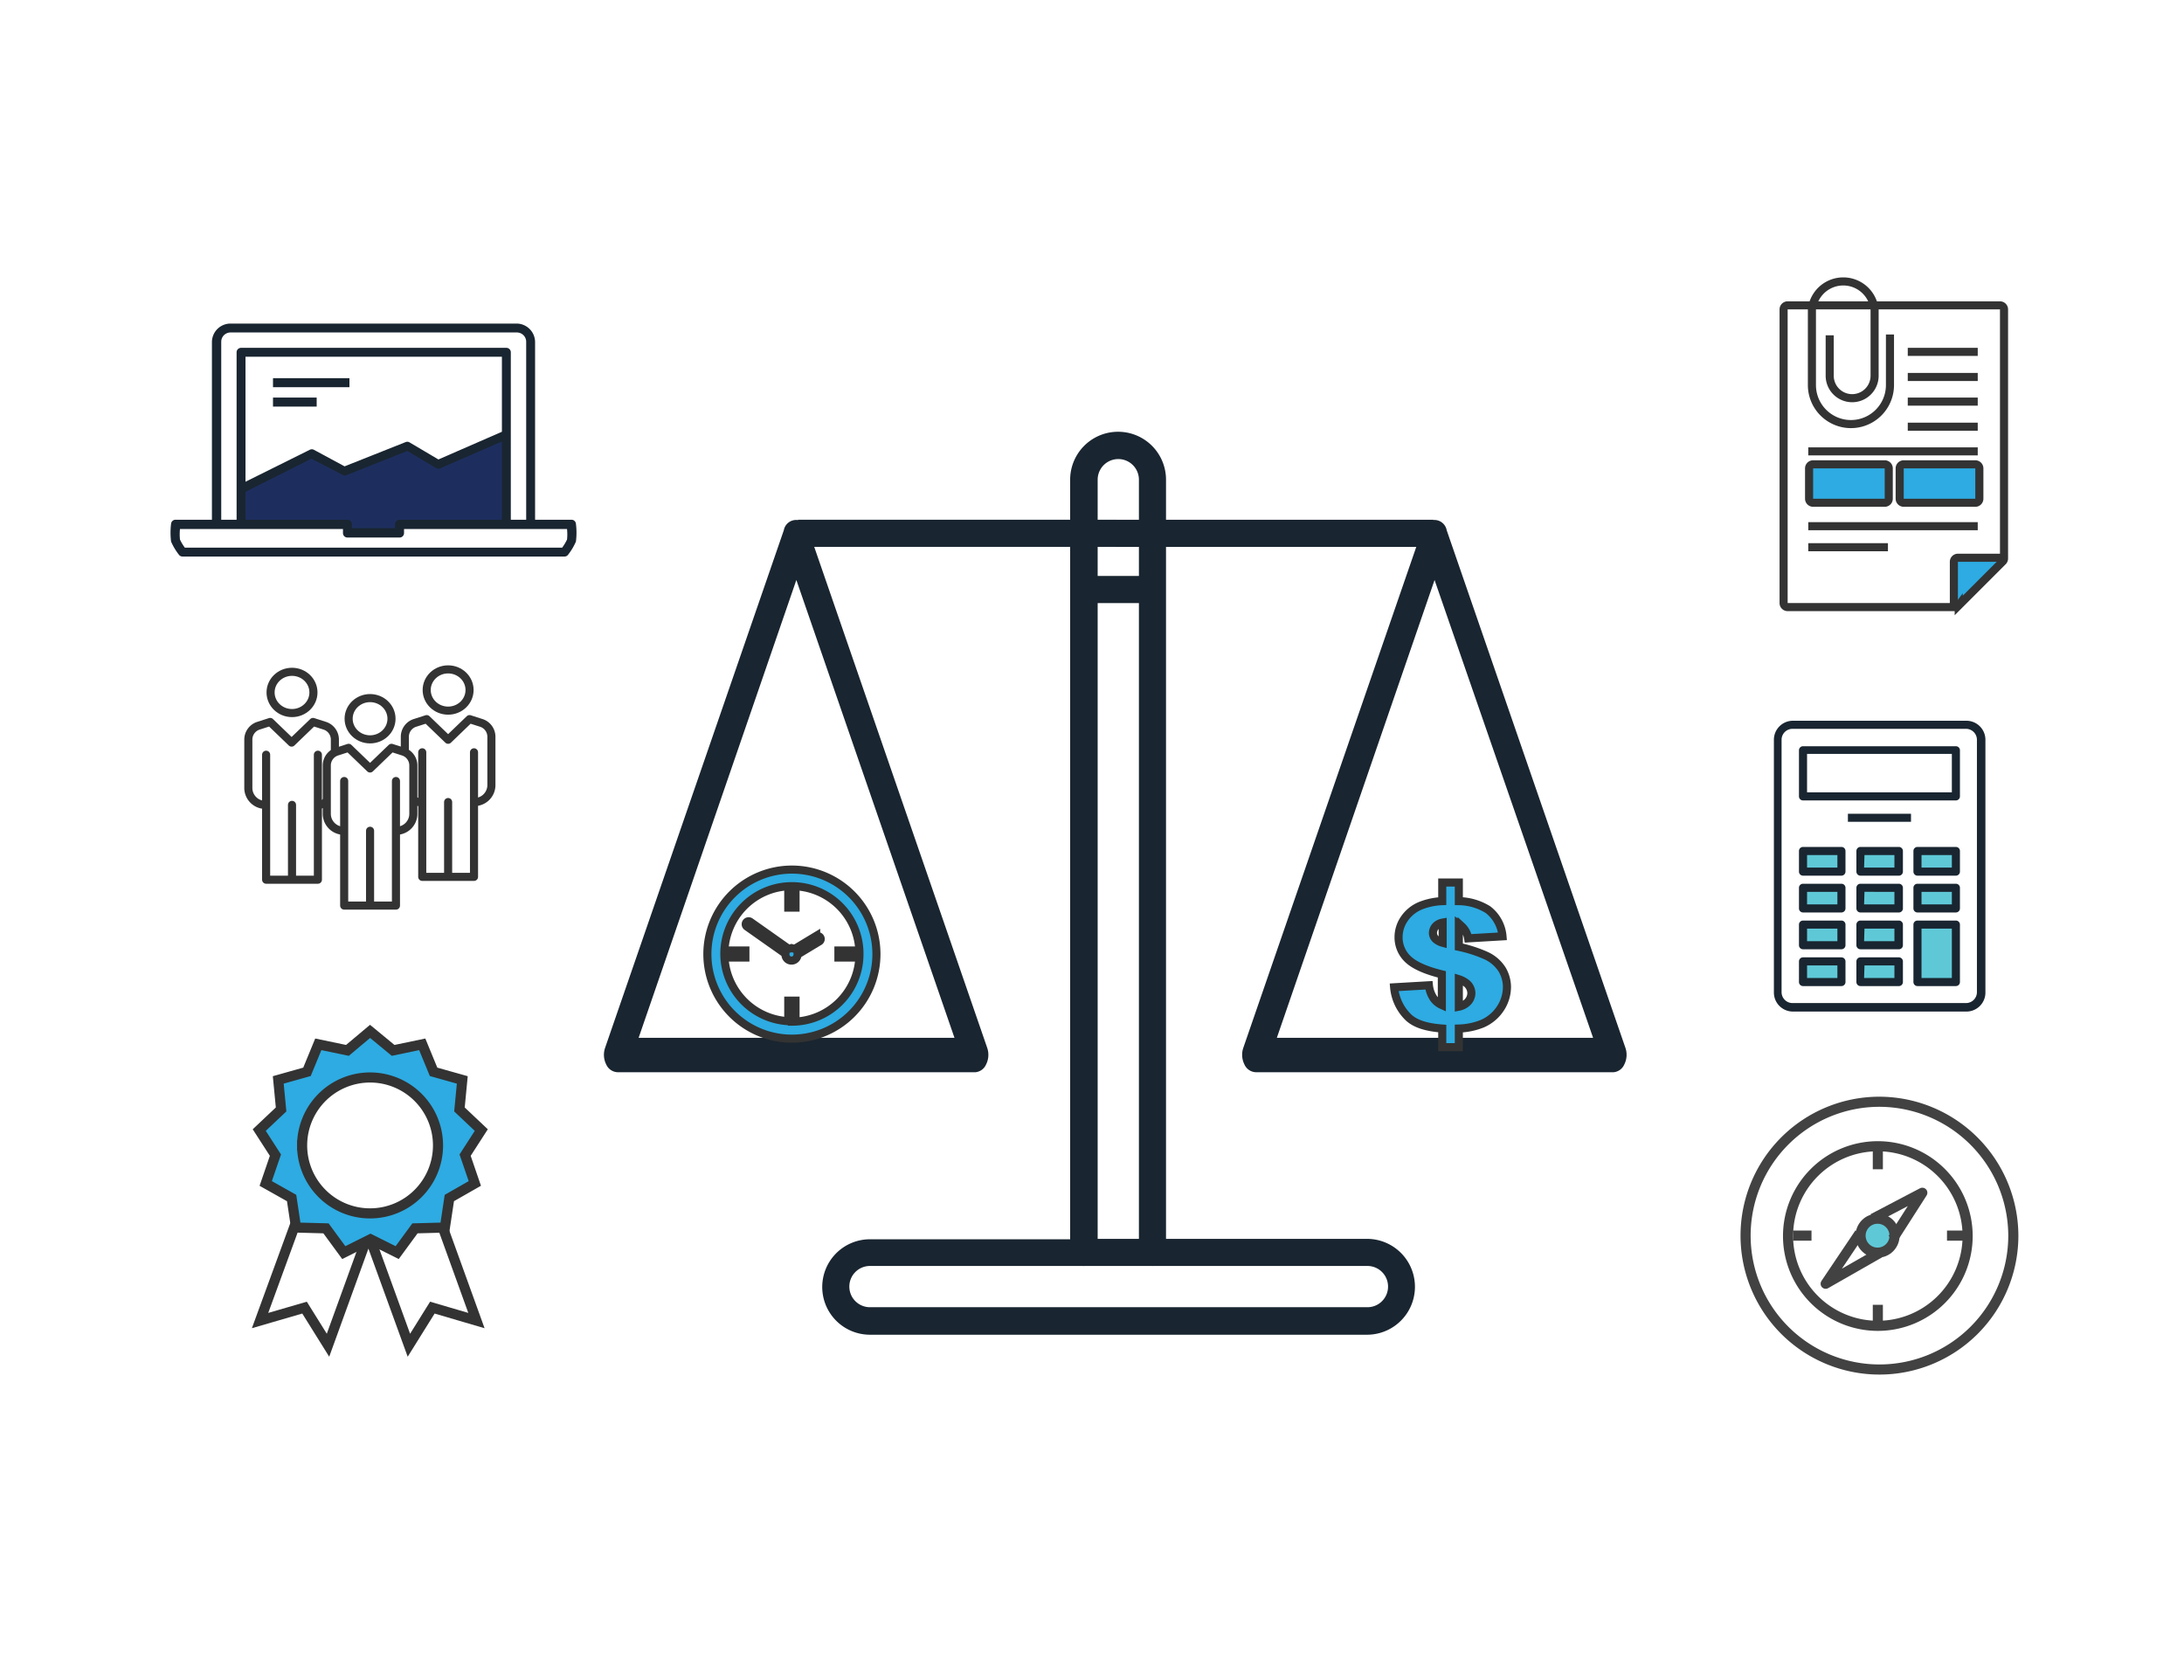 <svg id="Layer_1" data-name="Layer 1" xmlns="http://www.w3.org/2000/svg" viewBox="0 0 540 415.3"><defs><style>.cls-1,.cls-4{fill:#5fc8d7}.cls-2{fill:#192530}.cls-10,.cls-11,.cls-12,.cls-3,.cls-5,.cls-6{fill:none}.cls-3,.cls-4,.cls-5{stroke:#424242}.cls-10,.cls-13,.cls-3,.cls-6,.cls-7{stroke-miterlimit:10}.cls-3,.cls-4,.cls-5,.cls-6,.cls-7{stroke-width:2.5px}.cls-11,.cls-12,.cls-4,.cls-5{stroke-linejoin:round}.cls-10,.cls-11,.cls-12,.cls-13,.cls-6,.cls-7{stroke:#333}.cls-13,.cls-7,.cls-9{fill:#2dabe2}.cls-8{fill:#1d2e5e}.cls-10,.cls-11,.cls-12,.cls-13{stroke-width:2px}.cls-12{stroke-linecap:round}</style></defs><title>Artboard 8</title><g id="_Group_" data-name="&lt;Group&gt;"><path class="cls-1" d="M483.6 240.2v2.6h-9.5v-14.2h9.5v11.6zM474.1 219.5h9.5v5.13h-9.5zM474.1 210.4h9.5v5.13h-9.5zM460 237.7h9.5v5.13H460zM460 228.6h9.5v5.12H460zM460 219.5h9.5v5.13H460zM460 210.4h9.5v5.13H460zM445.8 237.7h9.5v5.13h-9.5zM445.8 228.6h9.5v5.12h-9.5zM445.8 219.5h9.5v5.13h-9.5zM445.8 210.4h9.5v5.13h-9.5z"/><path class="cls-2" d="M486.1 250.1h-42.8a4.7 4.7 0 0 1-4.7-4.7v-62.5a4.7 4.7 0 0 1 4.7-4.7h42.9a4.7 4.7 0 0 1 4.7 4.7v62.4a4.7 4.7 0 0 1-4.8 4.8zm-42.9-69.9a2.7 2.7 0 0 0-2.7 2.7v62.4a2.7 2.7 0 0 0 2.7 2.7h42.9a2.7 2.7 0 0 0 2.7-2.7v-62.4a2.7 2.7 0 0 0-2.7-2.7z"/><path class="cls-2" d="M483.6 197.9h-37.8a1 1 0 0 1-1-1v-11.4a1 1 0 0 1 1-1h37.8a1 1 0 0 1 1 1v11.4a1 1 0 0 1-1 1zm-36.8-2h35.8v-9.5h-35.8zM455.3 216.5h-9.5a1 1 0 0 1-1-1v-5.1a1 1 0 0 1 1-1h9.5a1 1 0 0 1 1 1v5.1a1 1 0 0 1-1 1zm-8.5-2h7.5v-3.1h-7.5zM469.4 216.5H460a1 1 0 0 1-1-1v-5.1a1 1 0 0 1 1-1h9.5a1 1 0 0 1 1 1v5.1a1 1 0 0 1-1.1 1zm-8.5-2h7.5v-3.1H461zM483.6 216.5h-9.5a1 1 0 0 1-1-1v-5.1a1 1 0 0 1 1-1h9.5a1 1 0 0 1 1 1v5.1a1 1 0 0 1-1 1zm-8.5-2h7.5v-3.1h-7.5zM455.3 225.6h-9.5a1 1 0 0 1-1-1v-5.1a1 1 0 0 1 1-1h9.5a1 1 0 0 1 1 1v5.1a1 1 0 0 1-1 1zm-8.5-2h7.5v-3.1h-7.5zM469.4 225.6H460a1 1 0 0 1-1-1v-5.1a1 1 0 0 1 1-1h9.5a1 1 0 0 1 1 1v5.1a1 1 0 0 1-1.1 1zm-8.5-2h7.5v-3.1H461zM483.6 225.6h-9.5a1 1 0 0 1-1-1v-5.1a1 1 0 0 1 1-1h9.5a1 1 0 0 1 1 1v5.1a1 1 0 0 1-1 1zm-8.5-2h7.5v-3.1h-7.5zM455.3 234.7h-9.5a1 1 0 0 1-1-1v-5.1a1 1 0 0 1 1-1h9.5a1 1 0 0 1 1 1v5.1a1 1 0 0 1-1 1zm-8.5-2h7.5v-3.1h-7.5zM469.4 234.7H460a1 1 0 0 1-1-1v-5.1a1 1 0 0 1 1-1h9.5a1 1 0 0 1 1 1v5.1a1 1 0 0 1-1.1 1zm-8.5-2h7.5v-3.1H461zM455.3 243.8h-9.5a1 1 0 0 1-1-1v-5.1a1 1 0 0 1 1-1h9.5a1 1 0 0 1 1 1v5.1a1 1 0 0 1-1 1zm-8.5-2h7.5v-3.1h-7.5zM469.4 243.8H460a1 1 0 0 1-1-1v-5.1a1 1 0 0 1 1-1h9.5a1 1 0 0 1 1 1v5.1a1 1 0 0 1-1.1 1zm-8.5-2h7.5v-3.1H461zM483.6 243.8h-9.5a1 1 0 0 1-1-1v-14.2a1 1 0 0 1 1-1h9.5a1 1 0 0 1 1 1v14.2a1 1 0 0 1-1 1zm-8.5-2h7.5v-12.2h-7.5zM456.9 201.2h15.6v1.99h-15.6z"/></g><path class="cls-3" d="M464.7 272.4a33.1 33.1 0 1 0 33.1 33.1 33.2 33.2 0 0 0-33.1-33.1z"/><path class="cls-3" d="M464.3 283.4a22.2 22.2 0 1 0 22.2 22.2 22.2 22.2 0 0 0-22.2-22.2zM464.3 284.6v4.5M464.3 322.6v4.5M485.9 305.5h-4.5M447.9 305.5h-4.5"/><circle class="cls-4" cx="464.3" cy="305.5" r="4.2" transform="rotate(-45 464.28 305.59)"/><path class="cls-5" d="M459.8 304.9l-8.4 12.5 13.3-7.6M468 306.3l7.3-11.4-12.2 6.4"/><path class="cls-6" d="M90.2 307.5l-9.1 25.1-5.8-9.3-11 3.2 8.7-23.8M91.8 307l9.3 25.6 5.8-9.3 10.9 3.2-8.2-22.7"/><path class="cls-7" d="M117.4 292.6l-2.4-7 4-6.2-5.4-5.1.7-7.3-7.1-2-2.8-6.8-7.2 1.5-5.7-4.7-5.6 4.7-7.2-1.5-2.8 6.8-7.1 2 .7 7.3-5.4 5.1 4 6.2-2.4 7 6.4 3.6 1.1 7.3 7.4.2 4.4 6 6.6-3.3 6.6 3.3 4.4-6 7.4-.2 1.1-7.3zm-42.7-9.4A16.8 16.8 0 1 1 91.5 300a16.8 16.8 0 0 1-16.8-16.8z"/><g id="_Group_2" data-name="&lt;Group&gt;"><path class="cls-8" d="M125.2 107.4v22.2H98.8v2.1H85.9v-2.1H59.6v-8.7l17.4-8.7 8.1 4.4 15.5-6.3 7.6 4.5 17-7.4z"/><path class="cls-2" d="M126.3 129.6h-2.2V88.2H60.7v41.4h-2.2V87.1a1.1 1.1 0 0 1 1.1-1.1h65.6a1.1 1.1 0 0 1 1.1 1.1z"/><path class="cls-2" d="M132.3 129.6h-2.2V84.5a2.3 2.3 0 0 0-2.3-2.3H57a2.3 2.3 0 0 0-2.3 2.3v45.1h-2.3V84.5A4.6 4.6 0 0 1 57 80h70.8a4.6 4.6 0 0 1 4.5 4.5z"/><path class="cls-2" d="M139.6 137.6H45.1a1.1 1.1 0 0 1-.9-.5 14.7 14.7 0 0 1-1.9-3.2 17.7 17.7 0 0 1 0-4.4 1.1 1.1 0 0 1 1.1-1h42.5a1.1 1.1 0 0 1 1.1 1.1v1h10.7v-1a1.1 1.1 0 0 1 1.1-1.1h42.5a1.1 1.1 0 0 1 1.1 1 17.6 17.6 0 0 1 0 4.4 14.7 14.7 0 0 1-1.9 3.2 1.1 1.1 0 0 1-.9.5zm-93.9-2.2H139a11.7 11.7 0 0 0 1.2-2 12.3 12.3 0 0 0 0-2.6H99.9v1a1.1 1.1 0 0 1-1.1 1.1H85.9a1.1 1.1 0 0 1-1.1-1.1v-1H44.5a12.4 12.4 0 0 0 0 2.6 11.6 11.6 0 0 0 1.2 2zM60.1 121.9l-1-2 17.5-8.7a1.1 1.1 0 0 1 1 0l7.6 4.1 15.1-6a1.1 1.1 0 0 1 1 .1l7.1 4.2 16.5-7.2 1 2h-.1l-17 7.4a1.1 1.1 0 0 1-1-.1l-7.1-4.2-15.1 6a1.1 1.1 0 0 1-.9-.1l-7.7-4zM67.5 93.5h18.9v2.23H67.5zM67.5 98.3h10.8v2.23H67.5z"/></g><path class="cls-9" d="M495.9 138.2l-12.3 11.9v-11.9h12.3zM447.6 115h19.2v8.78h-19.2zM470 115h19v8.92h-19z"/><path class="cls-10" d="M483.1 149.8v-10.9a1 1 0 0 1 1-1H495M489 87h-17.3M489 93.2h-17.3M489 99.3h-17.3M489 105.5h-17.3M489 111.6h-41.9M489 130.1h-41.9M466.8 135.3h-19.7M465.9 124.3h-17.6a1 1 0 0 1-1-1v-7.5a1 1 0 0 1 1-1H466a1 1 0 0 1 1 1v7.5a1 1 0 0 1-1.1 1zM488.3 124.3h-17.6a1 1 0 0 1-1-1v-7.5a1 1 0 0 1 1-1h17.7a1 1 0 0 1 1 1v7.5a1 1 0 0 1-1.1 1z"/><path class="cls-10" d="M483.6 150.1H442a1 1 0 0 1-1-1V76.5a1 1 0 0 1 1-1h52.5a1 1 0 0 1 1 1v61.6a1 1 0 0 1-.3.7l-10.9 10.9a1 1 0 0 1-.7.4z"/><path class="cls-10" d="M467.3 82.7v12.5a9.6 9.6 0 0 1-19.3 0V76.5a7.8 7.8 0 0 1 15.5 0v16.4a5.5 5.5 0 0 1-11.1 0v-10"/><path class="cls-2" d="M197.3 128.5h78.6v6.71h-78.6z"/><path class="cls-2" d="M241.2 265.1h-88.5a3.2 3.2 0 0 1-2.8-1.9 5.3 5.3 0 0 1-.3-4.1l44.2-128a3.1 3.1 0 0 1 6.1 0l44.2 128a5.3 5.3 0 0 1-.3 4.1 3.2 3.2 0 0 1-2.6 1.9zm-83.3-8.5H236l-39.1-113.2zM275.8 128.5h78.6v6.71h-78.6z"/><path class="cls-2" d="M399 265.1h-88.5a3.2 3.2 0 0 1-2.8-1.9 5.3 5.3 0 0 1-.3-4.1l44.2-128a3.1 3.1 0 0 1 6.1 0l44.2 128a5.3 5.3 0 0 1-.3 4.1 3.2 3.2 0 0 1-2.6 1.9zm-83.3-8.5h78.2l-39.2-113.2zM338.1 330h-123a11.8 11.8 0 0 1-11.8-11.8 11.8 11.8 0 0 1 11.8-11.8h53v6.6h-53a5.1 5.1 0 0 0-5.1 5.1 5.1 5.1 0 0 0 5.1 5.1h123a5.1 5.1 0 0 0 0-10.2H285v-6.7h53a11.8 11.8 0 0 1 0 23.7z"/><path class="cls-2" d="M285 313h-17a3.4 3.4 0 0 1-3.4-3.4v-191a11.8 11.8 0 0 1 23.7 0v191.1a3.4 3.4 0 0 1-3.3 3.3zm-13.6-6.7h10.2V118.6a5.1 5.1 0 0 0-10.2 0z"/><path class="cls-2" d="M268.1 142.4h17v6.71h-17z"/><path class="cls-11" d="M97.9 205.4a4.2 4.2 0 0 0 4.3-4.1v-12.1a3.6 3.6 0 0 0-2.6-3.4l-2.8-.9-5.3 5.1-5.3-5.1-2.8.9a3.6 3.6 0 0 0-2.6 3.4v12.1a4.2 4.2 0 0 0 4.3 4.1"/><ellipse class="cls-12" cx="91.5" cy="177.7" rx="5.3" ry="5.1"/><path class="cls-12" d="M97.9 193.1v30.8H85.1v-30.8M91.5 205.4v18.5"/><path class="cls-11" d="M102.4 197.9a4.4 4.4 0 0 0 2 .5M117.2 198.3a4.2 4.2 0 0 0 4.3-4.1v-12.1a3.6 3.6 0 0 0-2.6-3.4l-2.8-.9-5.3 5.1-5.3-5.1-2.8.9a3.6 3.6 0 0 0-2.6 3.4v4.3"/><ellipse class="cls-12" cx="110.8" cy="170.6" rx="5.3" ry="5.1"/><path class="cls-12" d="M117.2 186v30.8h-12.8V186M110.8 198.3v18.5"/><path class="cls-11" d="M82.8 186.5v-3.7a3.6 3.6 0 0 0-2.6-3.4l-2.8-.9-5.3 5.1-5.3-5.1-2.8.9a3.6 3.6 0 0 0-2.6 3.4v12.1a4.2 4.2 0 0 0 4.3 4.1M78.6 199a2.9 2.9 0 0 0 2.3-1.1"/><ellipse class="cls-12" cx="72.2" cy="171.2" rx="5.3" ry="5.1"/><path class="cls-12" d="M78.6 186.6v30.9H65.8v-30.9M72.2 199v18.5"/><path class="cls-13" d="M371.4 239.7a9.3 9.3 0 0 0-3.9-3.4 33.5 33.5 0 0 0-6.8-2.2v-5.6l.7.5a5.1 5.1 0 0 1 1.6 3l8.5-.5a9.3 9.3 0 0 0-3.6-6.6 14 14 0 0 0-7.2-2.1v-4.6h-4.1v4.6a16.3 16.3 0 0 0-5.3 1.1 9 9 0 0 0-4.1 3.3 8 8 0 0 0-1.4 4.4 7.4 7.4 0 0 0 2.6 5.8c1.6 1.4 4.4 2.6 8.1 3.5v7.6a5.1 5.1 0 0 1-2-1.6 7.1 7.1 0 0 1-1.2-3.3l-8.6.5a11.8 11.8 0 0 0 3.4 7.3c1.7 1.7 4.5 2.6 8.5 2.9v4.6h4.1v-4.6a16.9 16.9 0 0 0 5.8-1.2 10.2 10.2 0 0 0 4.5-3.8 9.7 9.7 0 0 0 1.6-5.4 8.6 8.6 0 0 0-1.2-4.2zm-16.3-7.4a2.1 2.1 0 0 1-.8-1.6 2.5 2.5 0 0 1 1-2 3.3 3.3 0 0 1 1.4-.6v5a4.4 4.4 0 0 1-1.6-.8zm7.5 15.7a4.2 4.2 0 0 1-1.9.9v-6.8a6.1 6.1 0 0 1 1.9 1 3.2 3.2 0 0 1 1.2 2.4 3.2 3.2 0 0 1-1.2 2.5zM195.8 215a20.9 20.9 0 1 0 20.9 20.9 20.9 20.9 0 0 0-20.9-20.9zm0 37.5a16.7 16.7 0 1 1 16.7-16.7 16.7 16.7 0 0 1-16.7 16.8z"/><path class="cls-13" d="M201.8 231.4l-5.3 3.2-.8-.2-.7.2-9.5-6.7a.7.7 0 0 0-.8 1.2l9.5 6.7v.2a1.5 1.5 0 1 0 3 0l5.3-3.2a.7.7 0 1 0-.7-1.2zM194.9 220.4h1.8v4h-1.8zM194.9 247.4h1.8v4h-1.8zM207.3 235h4v1.75h-4zM180.3 235h4v1.75h-4z"/></svg>